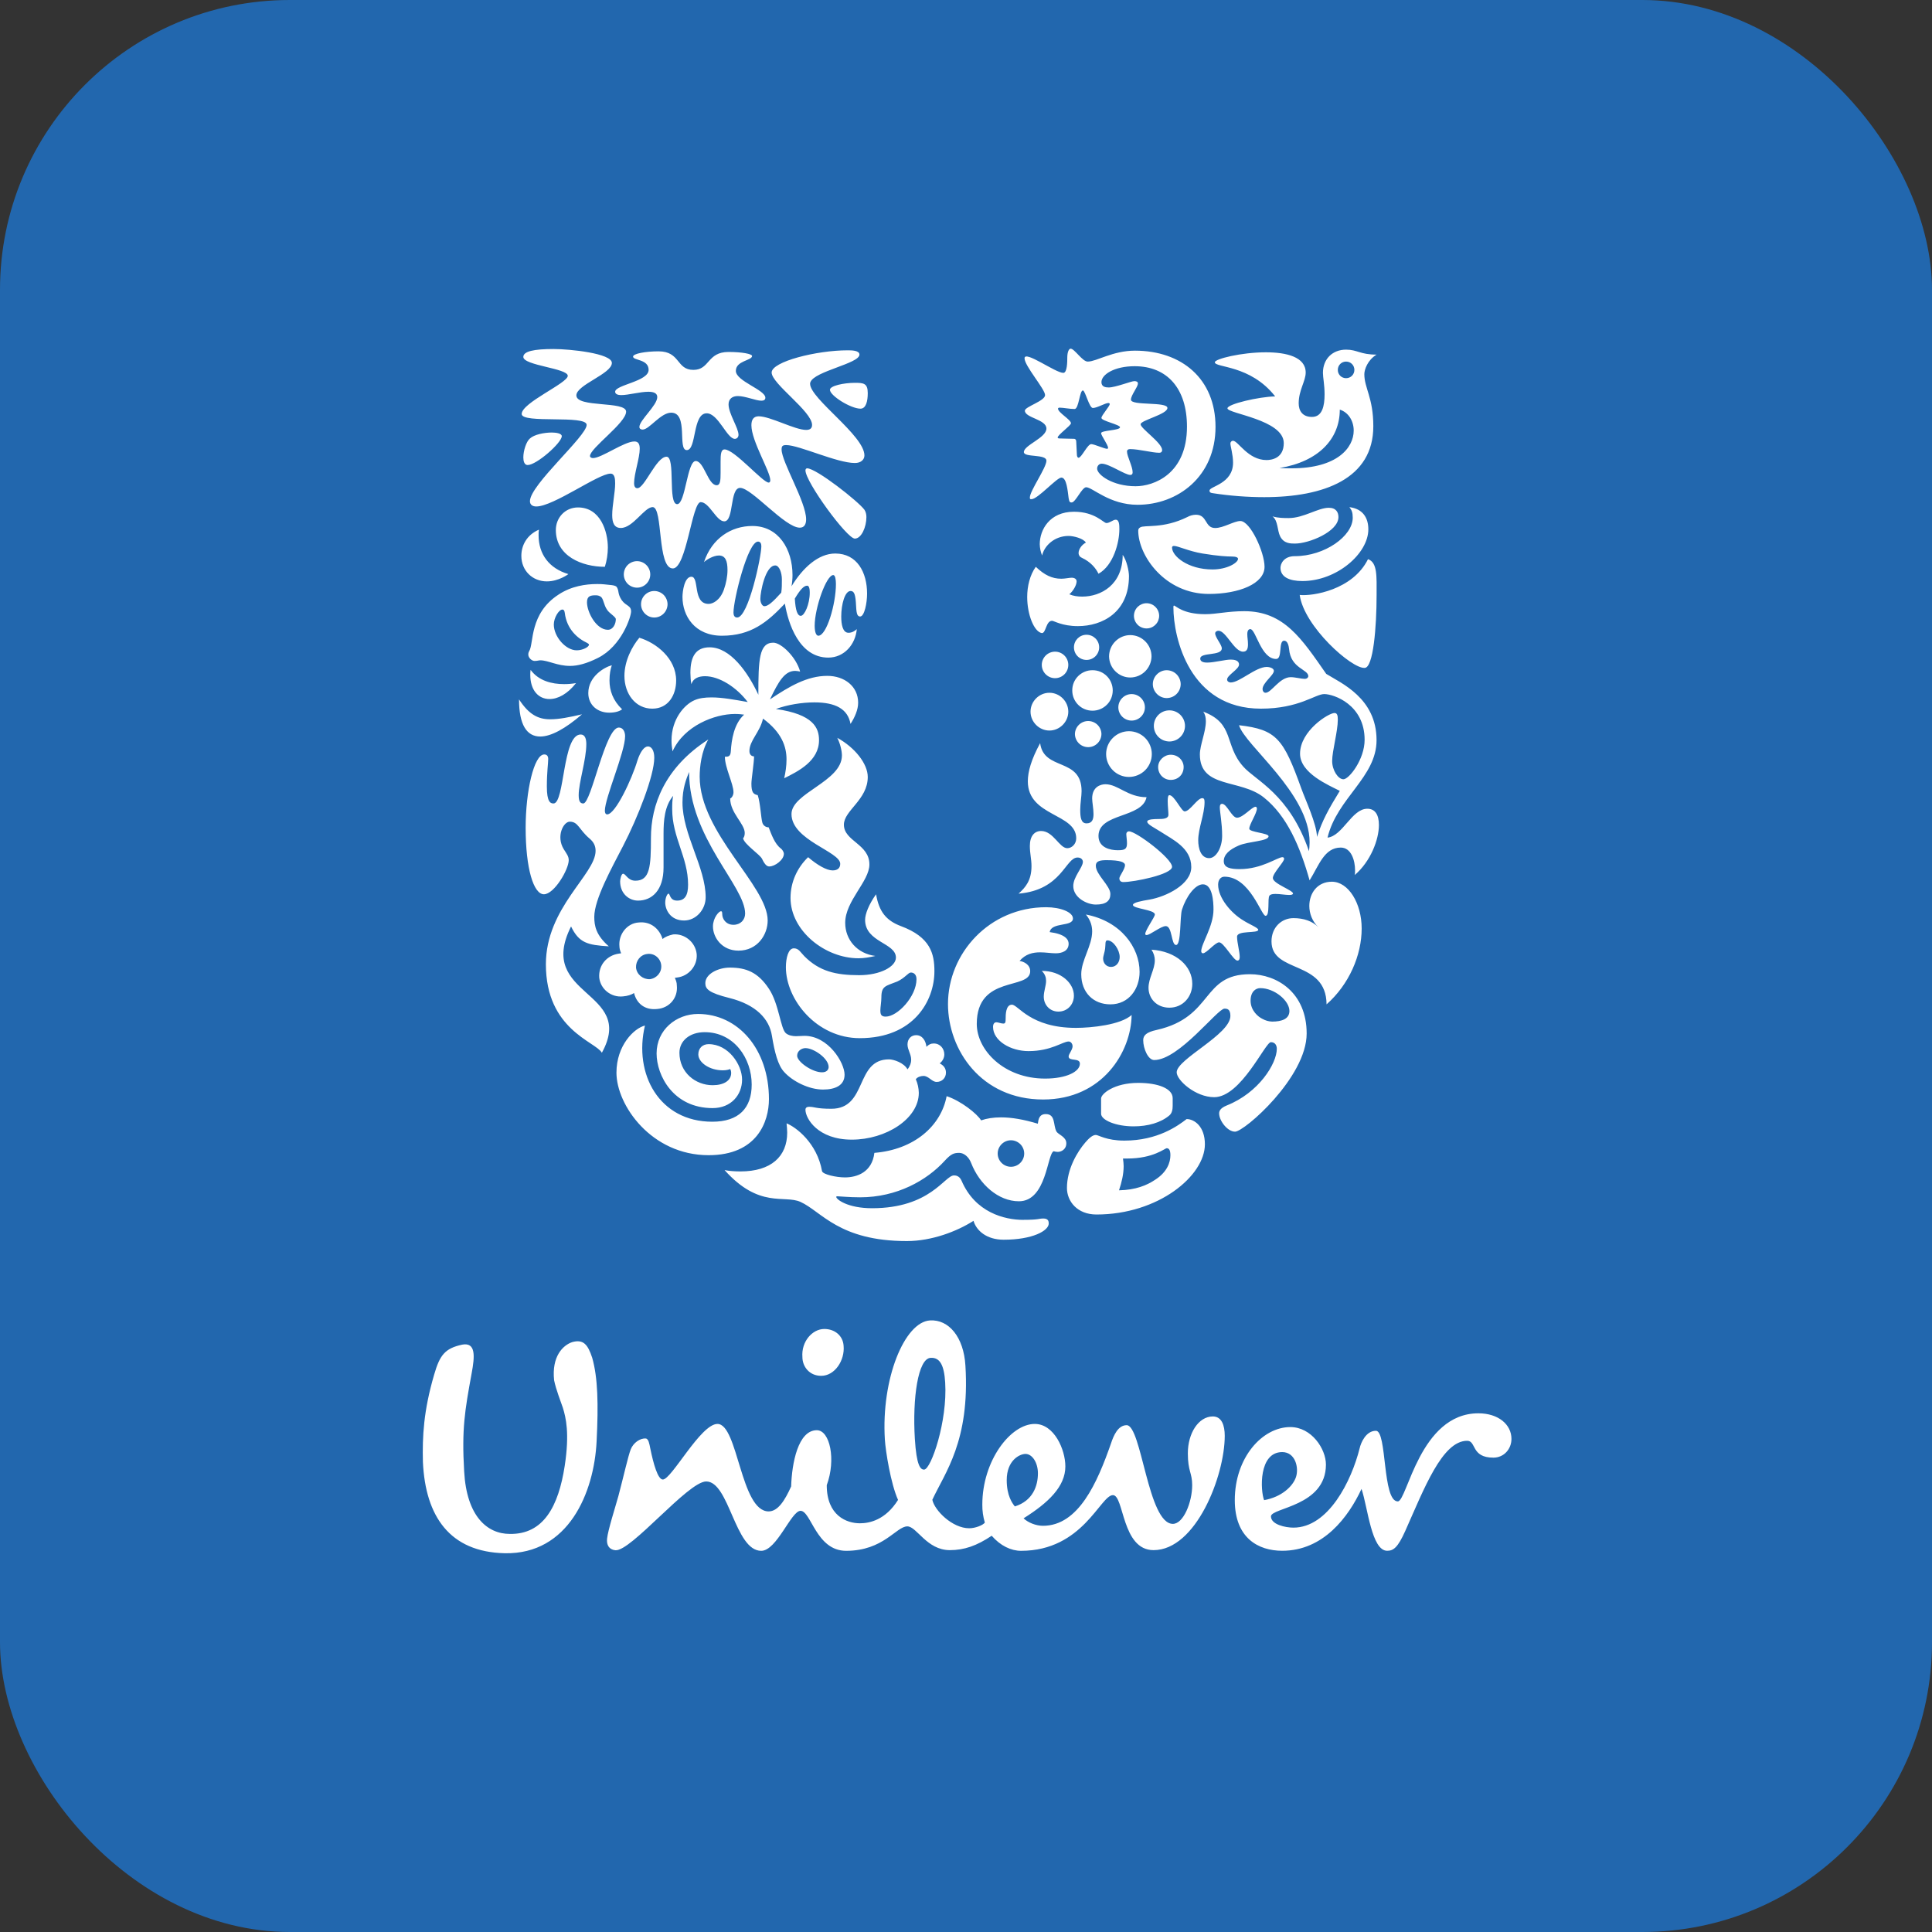 <svg width="40" height="40" viewBox="0 0 40 40" fill="none" xmlns="http://www.w3.org/2000/svg">
<rect x="0" y="0" width="40" height="40" fill="#333333" stroke="none"/>
<rect width="40" height="40" rx="6" fill="#2267AE"/>
<path d="M26.909 12.318C26.998 12.97 27.986 13.849 28.254 13.828C28.433 13.828 28.501 12.977 28.501 12.318C28.501 11.941 28.522 11.645 28.323 11.577C28.007 12.215 27.176 12.346 26.909 12.318ZM26.964 12.03C27.677 12.03 28.33 11.46 28.33 10.959C28.33 10.726 28.22 10.534 27.938 10.5C27.986 10.561 28.007 10.61 28.007 10.719C28.007 11.097 27.431 11.515 26.806 11.515C26.579 11.515 26.511 11.673 26.511 11.755C26.511 11.947 26.696 12.03 26.964 12.03ZM26.812 11.254C26.717 11.254 26.579 11.254 26.504 11.104C26.442 10.98 26.463 10.781 26.346 10.691C26.463 10.726 26.586 10.726 26.682 10.726C26.991 10.726 27.286 10.513 27.512 10.513C27.664 10.513 27.711 10.61 27.711 10.705C27.711 11.007 27.101 11.254 26.812 11.254ZM11.46 16.635C11.693 16.635 11.644 15.207 12.022 15.207C12.112 15.207 12.139 15.297 12.139 15.406C12.139 15.729 11.981 16.203 11.981 16.463C11.981 16.594 12.015 16.635 12.077 16.635C12.242 16.635 12.53 15.063 12.812 15.063C12.901 15.063 12.942 15.152 12.942 15.242C12.942 15.571 12.523 16.518 12.523 16.786C12.523 16.827 12.537 16.861 12.571 16.861C12.743 16.861 13.086 16.12 13.196 15.749C13.258 15.557 13.34 15.454 13.415 15.454C13.484 15.454 13.546 15.53 13.546 15.688C13.546 16.058 13.203 16.93 12.901 17.513C12.667 17.966 12.304 18.618 12.304 18.982C12.304 19.168 12.338 19.36 12.605 19.593C12.166 19.566 11.988 19.524 11.823 19.181C11.089 20.643 13.175 20.499 12.461 21.796C12.331 21.563 11.302 21.323 11.302 19.964C11.302 18.79 12.331 18.104 12.331 17.616C12.331 17.52 12.297 17.438 12.208 17.363C11.981 17.171 11.974 17.012 11.796 17.012C11.665 17.012 11.508 17.315 11.672 17.582C11.727 17.671 11.775 17.726 11.775 17.809C11.775 18.001 11.474 18.515 11.261 18.515C11.048 18.515 10.883 17.987 10.883 17.136C10.883 16.381 11.055 15.62 11.268 15.62C11.329 15.62 11.35 15.661 11.35 15.716C11.35 15.805 11.322 15.983 11.322 16.285C11.322 16.607 11.398 16.635 11.46 16.635ZM21.974 9.888C22.084 9.888 22.104 10.156 22.125 10.314C22.139 10.396 22.152 10.403 22.187 10.403C22.269 10.403 22.399 10.088 22.488 10.088C22.619 10.088 22.969 10.451 23.552 10.451C24.383 10.451 25.166 9.868 25.166 8.838C25.166 7.843 24.465 7.26 23.497 7.26C23.038 7.26 22.701 7.486 22.523 7.486C22.413 7.493 22.248 7.219 22.166 7.219C22.131 7.219 22.097 7.287 22.097 7.404C22.097 7.479 22.097 7.72 22.015 7.72C21.85 7.72 21.212 7.246 21.212 7.418C21.212 7.576 21.637 8.056 21.637 8.18C21.637 8.303 21.219 8.42 21.219 8.502C21.219 8.653 21.665 8.681 21.665 8.873C21.665 9.065 21.198 9.216 21.198 9.36C21.198 9.477 21.665 9.394 21.665 9.539C21.665 9.683 21.322 10.163 21.322 10.3C21.322 10.335 21.329 10.335 21.356 10.335C21.486 10.335 21.878 9.888 21.974 9.888ZM13.168 20.032C13.162 19.895 13.258 19.765 13.402 19.751C13.546 19.73 13.676 19.84 13.69 19.984C13.704 20.128 13.601 20.252 13.457 20.273C13.313 20.28 13.182 20.177 13.168 20.032ZM12.407 20.245C12.434 20.479 12.654 20.657 12.901 20.629C12.99 20.622 13.073 20.595 13.127 20.56C13.182 20.78 13.354 20.918 13.608 20.89C13.862 20.869 14.04 20.657 14.013 20.403C14.013 20.335 13.992 20.293 13.972 20.245L14.02 20.238C14.26 20.211 14.445 19.991 14.424 19.751C14.397 19.503 14.171 19.325 13.937 19.346C13.848 19.366 13.772 19.394 13.718 19.442C13.656 19.236 13.477 19.071 13.223 19.099C12.983 19.113 12.798 19.346 12.825 19.599C12.825 19.634 12.839 19.689 12.86 19.737L12.812 19.744C12.571 19.778 12.386 19.977 12.407 20.245ZM27.698 7.658C27.698 7.681 27.702 7.703 27.71 7.724C27.719 7.745 27.732 7.764 27.747 7.78C27.764 7.796 27.782 7.809 27.803 7.817C27.824 7.826 27.847 7.83 27.869 7.83C27.965 7.83 28.041 7.754 28.041 7.658C28.041 7.562 27.966 7.486 27.869 7.486C27.773 7.486 27.698 7.562 27.698 7.658ZM23.868 14.164C23.868 14.322 23.999 14.453 24.156 14.453C24.233 14.452 24.306 14.422 24.36 14.368C24.414 14.314 24.444 14.241 24.445 14.164C24.444 14.088 24.413 14.015 24.36 13.961C24.306 13.907 24.233 13.877 24.156 13.876C23.999 13.876 23.868 14.007 23.868 14.164ZM23.889 15.029C23.889 15.071 23.897 15.113 23.913 15.152C23.929 15.191 23.953 15.227 23.983 15.257C24.013 15.287 24.049 15.311 24.088 15.327C24.127 15.343 24.169 15.351 24.211 15.352C24.253 15.352 24.295 15.343 24.334 15.327C24.374 15.311 24.409 15.287 24.439 15.257C24.469 15.227 24.493 15.192 24.509 15.153C24.525 15.114 24.534 15.072 24.534 15.029C24.534 14.944 24.5 14.862 24.439 14.801C24.379 14.741 24.297 14.707 24.212 14.707C24.126 14.707 24.044 14.74 23.983 14.801C23.923 14.861 23.889 14.943 23.889 15.029ZM22.901 15.612C22.901 15.738 22.951 15.858 23.04 15.947C23.128 16.036 23.249 16.086 23.374 16.086C23.5 16.085 23.62 16.035 23.709 15.947C23.797 15.858 23.847 15.738 23.847 15.612C23.847 15.487 23.797 15.367 23.709 15.278C23.62 15.189 23.5 15.139 23.374 15.139C23.249 15.139 23.128 15.189 23.04 15.278C22.951 15.366 22.901 15.487 22.901 15.612ZM23.154 14.645C23.154 14.796 23.278 14.919 23.429 14.919C23.58 14.919 23.704 14.796 23.704 14.645C23.704 14.494 23.58 14.37 23.429 14.37C23.278 14.37 23.154 14.494 23.154 14.645ZM22.255 15.194C22.255 15.267 22.284 15.336 22.335 15.388C22.387 15.44 22.457 15.469 22.53 15.469C22.602 15.469 22.672 15.44 22.724 15.388C22.775 15.336 22.804 15.267 22.804 15.194C22.802 15.123 22.772 15.055 22.721 15.005C22.669 14.956 22.601 14.928 22.53 14.928C22.458 14.928 22.39 14.956 22.339 15.005C22.287 15.055 22.257 15.123 22.255 15.194ZM22.962 13.588C22.963 13.704 23.009 13.816 23.092 13.898C23.174 13.98 23.285 14.027 23.401 14.027C23.518 14.026 23.629 13.98 23.711 13.898C23.793 13.815 23.84 13.704 23.841 13.588C23.84 13.472 23.794 13.36 23.711 13.278C23.629 13.196 23.518 13.149 23.401 13.149C23.285 13.149 23.174 13.196 23.092 13.278C23.009 13.36 22.963 13.472 22.962 13.588ZM23.477 12.744C23.476 12.778 23.482 12.813 23.495 12.845C23.508 12.878 23.527 12.907 23.551 12.932C23.575 12.957 23.604 12.977 23.636 12.99C23.669 13.004 23.703 13.011 23.738 13.011C23.773 13.011 23.807 13.004 23.839 12.991C23.871 12.977 23.9 12.957 23.924 12.932C23.949 12.908 23.968 12.878 23.981 12.846C23.993 12.813 24 12.779 23.999 12.744C23.997 12.676 23.969 12.611 23.92 12.564C23.872 12.516 23.806 12.489 23.738 12.489C23.67 12.489 23.605 12.516 23.556 12.563C23.507 12.611 23.479 12.675 23.477 12.744ZM22.235 13.402C22.235 13.472 22.262 13.538 22.311 13.587C22.36 13.636 22.426 13.663 22.495 13.663C22.565 13.663 22.631 13.636 22.68 13.587C22.729 13.538 22.757 13.472 22.757 13.402C22.757 13.258 22.64 13.142 22.495 13.142C22.351 13.142 22.235 13.258 22.235 13.402ZM22.2 14.295C22.2 14.528 22.386 14.714 22.619 14.714C22.674 14.714 22.729 14.703 22.78 14.682C22.831 14.661 22.877 14.63 22.916 14.591C22.955 14.553 22.986 14.506 23.007 14.455C23.027 14.404 23.038 14.35 23.038 14.295C23.038 14.24 23.027 14.185 23.006 14.134C22.986 14.083 22.955 14.037 22.916 13.998C22.877 13.959 22.831 13.928 22.78 13.907C22.729 13.886 22.674 13.876 22.619 13.876C22.564 13.876 22.509 13.886 22.459 13.907C22.408 13.928 22.361 13.959 22.322 13.998C22.283 14.037 22.252 14.083 22.231 14.134C22.21 14.185 22.2 14.239 22.2 14.295ZM21.336 14.734C21.336 14.947 21.514 15.125 21.727 15.125C21.939 15.125 22.118 14.947 22.118 14.734C22.118 14.521 21.94 14.343 21.727 14.343C21.514 14.343 21.336 14.521 21.336 14.734ZM21.569 13.766C21.569 13.917 21.693 14.041 21.844 14.041C21.916 14.041 21.986 14.012 22.038 13.96C22.089 13.909 22.118 13.839 22.118 13.766C22.118 13.615 21.995 13.492 21.844 13.492C21.771 13.492 21.701 13.521 21.65 13.572C21.598 13.624 21.569 13.694 21.569 13.766ZM20.656 23.883C20.656 24.034 20.78 24.157 20.931 24.157C21.081 24.157 21.205 24.034 21.205 23.883C21.205 23.81 21.176 23.741 21.125 23.689C21.073 23.638 21.003 23.608 20.931 23.608C20.78 23.608 20.656 23.732 20.656 23.883ZM13.272 12.51C13.272 12.661 13.395 12.785 13.546 12.785C13.619 12.785 13.688 12.756 13.74 12.704C13.791 12.653 13.82 12.583 13.821 12.51C13.82 12.437 13.791 12.368 13.74 12.316C13.688 12.265 13.618 12.236 13.546 12.236C13.395 12.236 13.272 12.359 13.272 12.51ZM12.915 11.893C12.915 11.965 12.944 12.035 12.995 12.087C13.047 12.138 13.117 12.167 13.189 12.167C13.34 12.167 13.463 12.044 13.463 11.893C13.463 11.742 13.34 11.618 13.189 11.618C13.117 11.618 13.047 11.647 12.995 11.698C12.944 11.75 12.915 11.82 12.915 11.893ZM13.21 18.646C13.498 18.646 13.738 18.433 13.738 17.96V17.26C13.738 16.992 13.758 16.69 13.937 16.477C13.917 16.567 13.917 16.663 13.917 16.751C13.917 17.342 14.246 17.747 14.246 18.317C14.246 18.529 14.184 18.646 14.02 18.646C13.862 18.646 13.875 18.502 13.841 18.502C13.814 18.502 13.773 18.591 13.773 18.687C13.773 18.831 13.876 19.058 14.164 19.058C14.411 19.058 14.61 18.831 14.61 18.577C14.61 17.96 14.13 17.273 14.13 16.615C14.13 16.326 14.205 16.134 14.267 15.983C14.267 17.349 15.427 18.344 15.427 18.914C15.427 19.044 15.331 19.147 15.186 19.147C15.029 19.147 14.953 19.024 14.953 18.927C14.953 18.879 14.946 18.866 14.926 18.866C14.885 18.866 14.761 19.003 14.761 19.181C14.761 19.408 14.946 19.682 15.289 19.682C15.681 19.682 15.894 19.353 15.894 19.058C15.894 18.337 14.486 17.246 14.486 16.079C14.486 15.88 14.521 15.557 14.665 15.31C13.759 15.893 13.477 16.669 13.477 17.349C13.477 17.939 13.457 18.234 13.155 18.234C12.997 18.234 12.956 18.09 12.901 18.09C12.86 18.09 12.839 18.214 12.839 18.248C12.839 18.502 13.024 18.646 13.21 18.646ZM25.104 11.79C25.405 11.79 25.632 11.652 25.632 11.57C25.632 11.542 25.591 11.522 25.502 11.522C25.413 11.522 25.234 11.515 24.898 11.46C24.609 11.412 24.389 11.303 24.307 11.303C24.279 11.303 24.266 11.316 24.266 11.337C24.266 11.515 24.596 11.79 25.104 11.79ZM23.608 10.918C23.697 10.863 24.081 10.952 24.582 10.705C24.637 10.674 24.698 10.658 24.76 10.657C25.001 10.657 24.939 10.932 25.159 10.932C25.33 10.932 25.55 10.787 25.68 10.787C25.886 10.787 26.181 11.433 26.181 11.735C26.181 12.085 25.653 12.297 25.028 12.297C24.115 12.297 23.566 11.501 23.566 10.986C23.566 10.945 23.587 10.932 23.608 10.918ZM13.353 21.233C13.127 21.288 12.763 21.645 12.763 22.209C12.763 22.88 13.484 23.917 14.671 23.917C15.674 23.917 15.92 23.224 15.92 22.757C15.92 21.721 15.282 20.993 14.452 20.993C13.999 20.993 13.594 21.323 13.594 21.81C13.594 22.263 13.937 22.942 14.754 22.942C15.138 22.942 15.364 22.667 15.364 22.352C15.364 22.044 15.083 21.618 14.671 21.618C14.547 21.618 14.458 21.7 14.458 21.831C14.458 21.995 14.685 22.16 14.966 22.16C15.035 22.16 15.09 22.146 15.117 22.133C15.131 22.153 15.138 22.188 15.138 22.215C15.138 22.372 14.987 22.468 14.754 22.468C14.403 22.468 14.067 22.208 14.067 21.796C14.067 21.549 14.28 21.37 14.589 21.37C15.199 21.37 15.563 21.913 15.563 22.454C15.563 22.942 15.296 23.224 14.747 23.224C13.649 23.224 13.114 22.236 13.353 21.233ZM12.667 13.773C12.509 13.815 12.18 14.007 12.18 14.35C12.18 14.597 12.372 14.755 12.612 14.755C12.736 14.755 12.825 14.727 12.88 14.686C12.688 14.501 12.619 14.295 12.619 14.089C12.619 13.945 12.64 13.856 12.667 13.773ZM10.986 13.869C10.979 13.903 10.979 13.938 10.979 13.972C10.979 14.295 11.151 14.473 11.377 14.473C11.549 14.473 11.748 14.37 11.926 14.143C11.845 14.157 11.762 14.164 11.679 14.164C11.425 14.164 11.151 14.096 10.986 13.869ZM10.746 14.48C10.746 15.002 10.903 15.249 11.185 15.249C11.405 15.249 11.7 15.091 12.05 14.789C11.782 14.851 11.576 14.892 11.391 14.892C11.144 14.892 10.951 14.796 10.746 14.48ZM21.191 25.255C21.521 25.255 21.5 25.228 21.603 25.228C21.706 25.228 21.713 25.29 21.713 25.331C21.713 25.482 21.376 25.667 20.78 25.667C20.429 25.667 20.217 25.482 20.155 25.276C19.812 25.495 19.29 25.695 18.776 25.695C17.369 25.695 17.012 25.084 16.573 24.884C16.236 24.733 15.722 25.029 15.001 24.225C15.097 24.246 15.227 24.253 15.331 24.253C15.962 24.253 16.298 23.945 16.298 23.45C16.298 23.389 16.291 23.32 16.285 23.258C16.477 23.333 16.916 23.663 17.019 24.246C17.032 24.315 17.314 24.377 17.493 24.377C17.739 24.377 18.055 24.273 18.103 23.869C18.927 23.801 19.482 23.313 19.599 22.695C19.894 22.791 20.23 23.059 20.313 23.196C20.429 23.155 20.567 23.134 20.725 23.134C20.945 23.134 21.191 23.176 21.487 23.265C21.5 23.176 21.514 23.066 21.652 23.066C21.857 23.066 21.802 23.293 21.871 23.423C21.905 23.491 22.077 23.533 22.077 23.67C22.077 23.801 21.967 23.849 21.899 23.849C21.871 23.849 21.837 23.842 21.816 23.835C21.679 23.883 21.672 24.871 21.095 24.871C20.67 24.871 20.279 24.521 20.108 24.082C20.059 23.951 19.956 23.869 19.86 23.869C19.75 23.869 19.689 23.89 19.558 24.034C19.188 24.439 18.57 24.789 17.808 24.789C17.575 24.789 17.39 24.768 17.341 24.768C17.314 24.768 17.314 24.775 17.314 24.782C17.314 24.83 17.547 25.015 18.055 25.015C19.263 25.015 19.558 24.336 19.75 24.336C19.778 24.336 19.86 24.336 19.908 24.445C20.19 25.105 20.8 25.256 21.185 25.256H21.191V25.255ZM17.293 11.46C17.746 11.46 17.952 11.851 17.952 12.291C17.952 12.483 17.897 12.764 17.808 12.764C17.719 12.764 17.732 12.606 17.719 12.462C17.705 12.277 17.671 12.236 17.609 12.236C17.493 12.236 17.417 12.51 17.417 12.764C17.417 12.922 17.444 13.101 17.568 13.101C17.636 13.101 17.698 13.066 17.739 13.025C17.712 13.341 17.479 13.615 17.149 13.615C16.545 13.615 16.319 12.908 16.25 12.497C15.887 12.881 15.55 13.162 14.946 13.162C14.383 13.162 14.13 12.751 14.13 12.359C14.13 12.243 14.171 11.941 14.314 11.941C14.486 11.941 14.335 12.503 14.671 12.503C14.754 12.503 14.905 12.435 14.987 12.209C15.035 12.071 15.062 11.927 15.062 11.803C15.062 11.618 15.021 11.501 14.884 11.501C14.767 11.501 14.623 11.591 14.575 11.638C14.74 11.144 15.138 10.89 15.577 10.89C16.119 10.89 16.408 11.371 16.408 11.906C16.408 11.985 16.401 12.062 16.387 12.139C16.621 11.755 16.943 11.46 17.293 11.46ZM15.571 7.37C15.571 7.328 15.365 7.287 15.083 7.287C14.637 7.287 14.699 7.658 14.356 7.658C13.999 7.658 14.088 7.274 13.635 7.274C13.361 7.274 13.107 7.322 13.107 7.383C13.107 7.466 13.429 7.432 13.429 7.658C13.429 7.898 12.736 7.967 12.736 8.111C12.736 8.159 12.791 8.18 12.86 8.18C13.011 8.18 13.251 8.111 13.422 8.111C13.519 8.111 13.608 8.132 13.608 8.221C13.608 8.393 13.238 8.701 13.238 8.839C13.238 8.88 13.272 8.894 13.306 8.894C13.443 8.894 13.677 8.544 13.896 8.544C14.26 8.544 14.02 9.319 14.219 9.319C14.425 9.319 14.335 8.557 14.631 8.557C14.871 8.557 15.05 9.086 15.214 9.086C15.255 9.086 15.29 9.052 15.29 9.003C15.29 8.859 15.084 8.564 15.084 8.372C15.084 8.255 15.166 8.2 15.276 8.2C15.434 8.2 15.647 8.296 15.763 8.296C15.805 8.296 15.846 8.283 15.846 8.235C15.846 8.07 15.235 7.892 15.235 7.679C15.234 7.466 15.571 7.466 15.571 7.37ZM25.351 20.883C25.206 20.883 24.41 21.947 23.896 21.947C23.772 21.947 23.669 21.714 23.669 21.535C23.669 21.439 23.731 21.37 23.951 21.323C25.131 21.055 24.87 20.17 25.879 20.17C26.435 20.17 27.053 20.548 27.053 21.398C27.053 22.304 25.763 23.43 25.57 23.43C25.413 23.43 25.241 23.203 25.241 23.052C25.241 23.004 25.262 22.943 25.399 22.887C26.058 22.626 26.435 22.023 26.435 21.714C26.435 21.645 26.401 21.577 26.312 21.577C26.195 21.577 25.694 22.716 25.138 22.716C24.753 22.716 24.362 22.366 24.362 22.201C24.362 21.927 25.474 21.419 25.474 21.034C25.474 20.89 25.406 20.883 25.351 20.883ZM26.092 20.458C25.995 20.458 25.892 20.534 25.892 20.718C25.892 20.924 26.051 21.055 26.14 21.096C26.201 21.13 26.269 21.149 26.339 21.151C26.538 21.151 26.696 21.096 26.696 20.931C26.696 20.718 26.387 20.458 26.092 20.458ZM17.183 8.07C17.183 8.193 17.616 8.461 17.815 8.461C17.931 8.461 17.966 8.303 17.966 8.138C17.966 7.933 17.876 7.926 17.698 7.926C17.472 7.926 17.183 7.987 17.183 8.07ZM17.897 9.429C17.897 9.017 16.772 8.255 16.772 7.946C16.772 7.933 16.772 7.926 16.779 7.912C16.861 7.685 17.794 7.527 17.794 7.342C17.794 7.253 17.63 7.253 17.547 7.253C16.909 7.253 15.976 7.486 15.976 7.713C15.976 7.946 16.813 8.516 16.813 8.798C16.813 8.873 16.765 8.901 16.69 8.901C16.456 8.901 15.948 8.619 15.708 8.619C15.598 8.619 15.557 8.694 15.557 8.804C15.557 9.133 15.948 9.758 15.948 9.943C15.948 9.964 15.941 9.991 15.914 9.991C15.791 9.991 15.207 9.305 15.002 9.305C14.926 9.305 14.919 9.408 14.919 9.559V9.793C14.919 9.95 14.912 10.046 14.837 10.046C14.658 10.046 14.576 9.545 14.404 9.545C14.226 9.545 14.192 10.438 14.02 10.438C13.821 10.438 13.992 9.456 13.8 9.456C13.587 9.456 13.347 10.108 13.196 10.108C13.141 10.108 13.128 10.053 13.128 10.005C13.128 9.806 13.245 9.484 13.245 9.291C13.245 9.195 13.217 9.14 13.134 9.14C12.922 9.14 12.455 9.484 12.277 9.484C12.249 9.484 12.215 9.47 12.215 9.442C12.215 9.278 12.963 8.756 12.963 8.523C12.963 8.296 11.933 8.447 11.933 8.186C11.933 7.967 12.668 7.74 12.668 7.514C12.668 7.315 11.796 7.226 11.46 7.226C11.055 7.226 10.835 7.273 10.835 7.39C10.835 7.568 11.755 7.624 11.755 7.781C11.755 7.933 10.801 8.337 10.801 8.571C10.801 8.777 12.146 8.584 12.146 8.797C12.146 9.03 10.972 10.039 10.972 10.376C10.972 10.451 11.027 10.486 11.103 10.486C11.46 10.486 12.386 9.806 12.64 9.806C12.729 9.806 12.736 9.916 12.736 10.012C12.736 10.191 12.675 10.465 12.675 10.664C12.675 10.822 12.716 10.931 12.853 10.931C13.107 10.931 13.34 10.499 13.512 10.499C13.732 10.499 13.601 11.769 13.931 11.769C14.212 11.769 14.328 10.396 14.507 10.396C14.686 10.396 14.83 10.794 14.995 10.794C15.2 10.794 15.104 10.101 15.324 10.101C15.564 10.101 16.25 10.925 16.559 10.925C16.655 10.925 16.69 10.849 16.69 10.753C16.69 10.389 16.182 9.566 16.182 9.305C16.182 9.236 16.202 9.215 16.278 9.215C16.545 9.215 17.328 9.586 17.698 9.586C17.822 9.587 17.897 9.518 17.897 9.429ZM27.266 17.328C27.376 16.985 27.512 16.744 27.739 16.374C27.512 16.257 26.916 16.01 26.916 15.605C26.916 15.132 27.506 14.762 27.629 14.762C27.684 14.762 27.698 14.81 27.698 14.899C27.698 15.146 27.581 15.544 27.581 15.756C27.581 15.948 27.705 16.134 27.814 16.134C27.931 16.134 28.253 15.722 28.253 15.317C28.253 14.59 27.615 14.37 27.417 14.37C27.231 14.37 26.895 14.672 26.105 14.672C24.63 14.672 24.294 13.21 24.294 12.572C24.294 12.544 24.3 12.538 24.307 12.538C24.342 12.538 24.485 12.716 24.952 12.716C25.193 12.716 25.412 12.654 25.762 12.654C26.586 12.654 26.95 13.224 27.458 13.952C27.766 14.144 28.5 14.453 28.5 15.324C28.5 16.093 27.684 16.518 27.485 17.342C27.8 17.308 27.986 16.744 28.309 16.744C28.474 16.744 28.549 16.875 28.549 17.081C28.549 17.383 28.377 17.836 28.048 18.117C28.055 18.09 28.055 18.055 28.055 18.015C28.055 17.822 27.979 17.548 27.759 17.548C27.417 17.548 27.307 17.918 27.114 18.227C26.916 17.527 26.648 16.895 26.167 16.511C25.68 16.12 24.842 16.333 24.842 15.619C24.842 15.427 24.966 15.152 24.966 14.933C24.966 14.858 24.952 14.789 24.911 14.734C25.57 14.981 25.337 15.42 25.742 15.873C25.995 16.161 26.695 16.436 27.101 17.623C27.107 17.589 27.114 17.5 27.114 17.438C27.114 16.422 25.769 15.427 25.653 15.015C26.434 15.105 26.572 15.297 26.943 16.326C27.018 16.539 27.266 17.067 27.266 17.328ZM12.523 11.735C12.564 11.606 12.584 11.472 12.585 11.337C12.585 11.007 12.434 10.506 11.967 10.506C11.7 10.506 11.508 10.719 11.508 10.973C11.508 11.515 12.05 11.735 12.523 11.735ZM11.94 13.464C11.713 13.464 11.466 13.183 11.466 12.929C11.466 12.792 11.57 12.62 11.644 12.62C11.672 12.62 11.686 12.64 11.693 12.689C11.734 13.025 11.954 13.217 12.16 13.313C12.18 13.327 12.194 13.334 12.194 13.347C12.194 13.396 12.063 13.464 11.94 13.464ZM12.75 12.819C12.75 12.915 12.695 13.039 12.585 13.039C12.345 13.039 12.153 12.675 12.153 12.469C12.153 12.339 12.228 12.325 12.331 12.325C12.379 12.325 12.399 12.332 12.434 12.352C12.496 12.387 12.496 12.524 12.571 12.627C12.612 12.695 12.75 12.771 12.75 12.819ZM12.509 12.098C12.469 12.092 12.414 12.092 12.359 12.092C12.132 12.092 11.83 12.133 11.563 12.311C10.958 12.703 11.054 13.32 10.958 13.478C10.944 13.501 10.937 13.527 10.938 13.554C10.938 13.615 11.006 13.684 11.068 13.684C11.123 13.684 11.158 13.671 11.185 13.671C11.35 13.671 11.535 13.787 11.803 13.787C11.96 13.787 12.146 13.739 12.379 13.622C12.873 13.375 13.066 12.764 13.066 12.661C13.066 12.531 12.963 12.552 12.874 12.428C12.777 12.284 12.825 12.229 12.764 12.147C12.722 12.112 12.633 12.112 12.509 12.098ZM13.237 13.204C13.086 13.382 12.928 13.684 12.928 13.993C12.928 14.363 13.155 14.672 13.505 14.672C13.841 14.672 13.999 14.384 13.999 14.089C13.999 13.629 13.58 13.306 13.237 13.204ZM11.768 11.886C11.768 11.886 11.57 12.037 11.322 12.037C11.027 12.037 10.794 11.817 10.794 11.508C10.794 11.296 10.903 11.076 11.158 10.966C11.151 11.007 11.151 11.041 11.151 11.083C11.151 11.474 11.37 11.769 11.768 11.886ZM23.978 15.88C23.978 15.743 24.101 15.626 24.239 15.626C24.39 15.626 24.506 15.743 24.506 15.88C24.506 16.038 24.39 16.147 24.239 16.147C24.101 16.147 23.978 16.038 23.978 15.88ZM24.156 23.773C24.191 23.773 24.232 23.794 24.232 23.917C24.232 24.068 24.163 24.267 23.917 24.425C23.745 24.541 23.512 24.637 23.168 24.644C23.223 24.48 23.264 24.308 23.264 24.143C23.264 24.088 23.257 24.047 23.25 23.986H23.339C23.882 23.986 24.115 23.773 24.156 23.773ZM24.211 23.093C24.266 23.045 24.279 22.97 24.279 22.894V22.736C24.279 22.537 23.978 22.42 23.566 22.42C23.065 22.42 22.797 22.647 22.797 22.743V23.059C22.797 23.189 23.099 23.32 23.47 23.32C23.765 23.32 24.033 23.244 24.211 23.093ZM24.568 23.169C24.39 23.306 23.971 23.615 23.278 23.615C22.907 23.615 22.743 23.498 22.688 23.498C22.619 23.498 22.544 23.567 22.468 23.656C22.303 23.848 22.09 24.205 22.09 24.596C22.09 24.871 22.303 25.145 22.701 25.145C23.985 25.145 24.946 24.342 24.946 23.691C24.946 23.32 24.726 23.169 24.568 23.169ZM24.808 17.397C24.808 17.568 24.863 17.767 25.035 17.767C25.179 17.767 25.303 17.547 25.303 17.308C25.303 17.033 25.255 16.82 25.255 16.71C25.255 16.662 25.275 16.642 25.303 16.642C25.406 16.648 25.502 16.93 25.612 16.93C25.735 16.93 25.92 16.703 25.995 16.703C26.016 16.703 26.023 16.731 26.023 16.738C26.023 16.841 25.865 17.067 25.865 17.157C25.865 17.232 26.264 17.246 26.264 17.314C26.264 17.418 25.845 17.418 25.646 17.506C25.454 17.589 25.337 17.692 25.337 17.829C25.337 17.966 25.474 17.994 25.666 17.994C26.126 17.994 26.449 17.747 26.552 17.747C26.573 17.747 26.586 17.76 26.586 17.781C26.586 17.849 26.353 18.076 26.353 18.179C26.353 18.296 26.779 18.433 26.771 18.502C26.765 18.522 26.737 18.529 26.689 18.529C26.614 18.529 26.497 18.508 26.408 18.508C26.352 18.508 26.305 18.515 26.284 18.542C26.236 18.598 26.298 18.961 26.202 18.961C26.113 18.961 25.879 18.151 25.351 18.151C25.275 18.151 25.22 18.213 25.22 18.316C25.22 18.59 25.488 18.906 25.742 19.057C25.858 19.133 26.051 19.208 26.051 19.25C26.051 19.331 25.612 19.256 25.612 19.393C25.612 19.517 25.667 19.702 25.667 19.812C25.667 19.846 25.66 19.888 25.619 19.888C25.537 19.888 25.337 19.51 25.241 19.51C25.159 19.51 24.98 19.737 24.905 19.737C24.884 19.737 24.87 19.716 24.87 19.695C24.87 19.537 25.124 19.181 25.124 18.831C25.124 18.666 25.104 18.309 24.905 18.309C24.74 18.309 24.555 18.57 24.472 18.831C24.424 18.982 24.459 19.565 24.349 19.565C24.246 19.565 24.273 19.174 24.136 19.174C24.033 19.174 23.814 19.359 23.738 19.359C23.724 19.359 23.711 19.352 23.711 19.338C23.711 19.256 23.91 18.988 23.91 18.934C23.91 18.831 23.456 18.817 23.456 18.735C23.456 18.686 23.635 18.652 23.8 18.625C24.15 18.563 24.664 18.309 24.664 17.952C24.664 17.554 24.279 17.383 24.027 17.218C23.896 17.135 23.752 17.067 23.752 17.012C23.752 16.957 23.917 16.957 23.985 16.957C24.087 16.957 24.191 16.95 24.191 16.867C24.191 16.806 24.176 16.683 24.176 16.587C24.176 16.518 24.183 16.463 24.211 16.463C24.314 16.463 24.458 16.799 24.527 16.799C24.637 16.799 24.788 16.525 24.891 16.525C24.925 16.525 24.939 16.545 24.939 16.607C24.939 16.861 24.808 17.149 24.808 17.397ZM21.535 15.386C21.61 15.969 22.393 15.674 22.393 16.381C22.393 16.484 22.365 16.635 22.365 16.765C22.365 16.916 22.379 17.047 22.495 17.047C22.612 17.047 22.64 16.964 22.64 16.854C22.64 16.744 22.612 16.607 22.612 16.532C22.612 16.292 22.784 16.237 22.887 16.237C23.148 16.237 23.347 16.505 23.738 16.505C23.649 16.944 22.743 16.827 22.743 17.308C22.743 17.548 22.983 17.603 23.141 17.603C23.285 17.603 23.333 17.582 23.333 17.459C23.333 17.39 23.319 17.315 23.319 17.266C23.319 17.239 23.34 17.212 23.374 17.212C23.525 17.212 24.266 17.774 24.266 17.946C24.266 18.104 23.484 18.262 23.257 18.262C23.189 18.262 23.175 18.214 23.175 18.186C23.175 18.138 23.292 17.994 23.292 17.912C23.292 17.85 23.189 17.809 22.914 17.809C22.784 17.809 22.688 17.822 22.688 17.925C22.688 18.11 22.989 18.337 22.989 18.509C22.989 18.646 22.907 18.728 22.688 18.728C22.503 18.728 22.221 18.584 22.221 18.344C22.221 18.152 22.42 17.96 22.42 17.843C22.42 17.809 22.393 17.754 22.31 17.754C22.056 17.754 21.988 18.426 21.088 18.502C21.233 18.372 21.356 18.227 21.356 17.932C21.356 17.788 21.322 17.671 21.322 17.514C21.322 17.308 21.418 17.205 21.555 17.205C21.809 17.205 21.933 17.561 22.097 17.561C22.187 17.561 22.282 17.479 22.282 17.356C22.282 16.834 21.28 16.909 21.28 16.175C21.281 15.976 21.349 15.729 21.535 15.386ZM22.839 19.847C22.839 19.943 22.907 20.019 23.003 20.019C23.113 20.019 23.182 19.922 23.182 19.813C23.182 19.669 23.051 19.469 22.928 19.469C22.873 19.469 22.893 19.552 22.88 19.641C22.873 19.71 22.839 19.792 22.839 19.847ZM22.482 18.934C23.203 19.071 23.594 19.613 23.594 20.122C23.594 20.472 23.374 20.794 22.989 20.794C22.64 20.794 22.386 20.553 22.386 20.169C22.386 19.881 22.612 19.579 22.612 19.284C22.612 19.168 22.578 19.051 22.482 18.934ZM21.569 20.101C21.637 20.169 21.658 20.238 21.658 20.307C21.658 20.41 21.61 20.52 21.61 20.636C21.61 20.801 21.733 20.944 21.912 20.944C22.104 20.944 22.234 20.793 22.234 20.615C22.235 20.355 21.967 20.101 21.569 20.101ZM23.841 19.662C23.889 19.737 23.909 19.813 23.909 19.881C23.909 20.073 23.779 20.252 23.779 20.451C23.779 20.677 23.951 20.863 24.211 20.863C24.493 20.863 24.685 20.636 24.685 20.369C24.685 20.005 24.355 19.696 23.841 19.662ZM21.733 19.298C22.049 19.339 22.125 19.449 22.125 19.538C22.125 19.689 21.988 19.737 21.857 19.737C21.761 19.737 21.651 19.717 21.535 19.717C21.383 19.717 21.233 19.751 21.109 19.895C21.198 19.909 21.329 19.97 21.329 20.108C21.329 20.506 20.223 20.176 20.223 21.199C20.223 21.741 20.787 22.331 21.637 22.331C22.077 22.331 22.358 22.188 22.358 22.023C22.358 21.892 22.125 21.982 22.125 21.872C22.125 21.823 22.207 21.734 22.207 21.659C22.207 21.625 22.18 21.563 22.125 21.563C22.001 21.563 21.768 21.762 21.294 21.762C20.924 21.762 20.56 21.549 20.56 21.261C20.56 21.199 20.588 21.165 20.628 21.165C20.669 21.165 20.725 21.192 20.773 21.192C20.814 21.192 20.821 21.165 20.821 21.089C20.821 21.014 20.821 20.801 20.951 20.801C21.081 20.801 21.329 21.281 22.276 21.281C22.592 21.281 23.203 21.22 23.429 21.014C23.422 21.769 22.832 22.764 21.597 22.764C20.313 22.764 19.627 21.734 19.627 20.787C19.627 19.737 20.484 18.783 21.658 18.783C21.96 18.783 22.214 18.886 22.214 19.016C22.214 19.195 21.768 19.085 21.733 19.298ZM16.765 12.27C16.765 12.153 16.738 12.126 16.71 12.126C16.642 12.126 16.566 12.208 16.456 12.393C16.47 12.64 16.511 12.75 16.579 12.75C16.655 12.751 16.765 12.51 16.765 12.27ZM15.825 12.551C15.9 12.551 15.996 12.469 16.175 12.27C16.188 12.181 16.188 12.098 16.188 11.995C16.188 11.858 16.133 11.707 16.051 11.707C15.845 11.707 15.742 12.256 15.742 12.4C15.742 12.483 15.784 12.551 15.825 12.551ZM16.943 13.162C17.115 13.162 17.307 12.503 17.307 12.092C17.307 12.002 17.293 11.906 17.252 11.906C17.108 11.906 16.867 12.586 16.867 12.957C16.868 13.101 16.902 13.162 16.943 13.162ZM15.262 12.785C15.495 12.785 15.763 11.522 15.763 11.309C15.763 11.254 15.742 11.213 15.694 11.213C15.482 11.213 15.186 12.414 15.186 12.682C15.186 12.73 15.2 12.785 15.262 12.785ZM16.01 13.306C15.715 13.306 15.701 13.664 15.701 14.384C15.481 13.911 15.118 13.402 14.692 13.402C14.404 13.402 14.294 13.595 14.294 13.931C14.294 14 14.301 14.103 14.314 14.165C14.349 14.048 14.459 14 14.596 14C14.891 14 15.248 14.226 15.481 14.535C15.214 14.487 14.953 14.439 14.733 14.439C14.596 14.439 14.473 14.453 14.37 14.501C14.171 14.59 13.903 14.885 13.903 15.331C13.903 15.4 13.91 15.475 13.924 15.557C14.164 15.022 14.802 14.782 15.214 14.782C15.296 14.782 15.358 14.789 15.406 14.796C15.193 14.988 15.145 15.324 15.131 15.551C15.125 15.661 15.083 15.668 15.008 15.668C15.008 15.893 15.186 16.23 15.186 16.402C15.186 16.463 15.152 16.518 15.118 16.532C15.118 16.834 15.419 17.053 15.419 17.246C15.419 17.294 15.406 17.335 15.385 17.356C15.406 17.479 15.735 17.692 15.777 17.781C15.845 17.925 15.893 17.939 15.928 17.939C16.044 17.939 16.229 17.802 16.229 17.678C16.229 17.637 16.195 17.589 16.168 17.568C16.037 17.472 15.969 17.266 15.914 17.129C15.885 17.129 15.856 17.12 15.833 17.103C15.809 17.085 15.792 17.061 15.784 17.033C15.756 16.943 15.742 16.621 15.688 16.463C15.598 16.443 15.557 16.408 15.557 16.223C15.557 16.134 15.612 15.784 15.612 15.66C15.57 15.66 15.516 15.633 15.516 15.55C15.516 15.331 15.735 15.159 15.797 14.878C16.188 15.166 16.284 15.461 16.284 15.722C16.284 15.859 16.264 15.989 16.236 16.113C16.525 15.969 16.957 15.756 16.957 15.324C16.957 15.07 16.84 14.789 16.064 14.679C16.305 14.59 16.607 14.542 16.861 14.542C17.3 14.542 17.554 14.679 17.609 14.988C17.698 14.851 17.767 14.693 17.767 14.549C17.767 14.212 17.486 13.993 17.128 13.993C16.71 13.993 16.339 14.213 15.941 14.48C16.119 14.11 16.243 13.89 16.463 13.89C16.497 13.89 16.531 13.897 16.566 13.904C16.483 13.602 16.175 13.306 16.01 13.306ZM11.631 9.03C11.631 9.167 11.109 9.628 10.924 9.628C10.855 9.628 10.835 9.545 10.835 9.47C10.835 9.332 10.896 9.14 10.972 9.078C11.061 8.996 11.267 8.955 11.425 8.955C11.521 8.955 11.631 8.975 11.631 9.03ZM27.574 18.255C27.918 18.255 28.192 18.701 28.192 19.223C28.192 19.778 27.931 20.383 27.465 20.794C27.458 19.867 26.325 20.163 26.325 19.49C26.325 19.202 26.531 19.009 26.779 19.009C26.998 19.009 27.17 19.072 27.294 19.195C27.17 19.078 27.108 18.914 27.108 18.756C27.108 18.495 27.273 18.255 27.574 18.255ZM22.482 11.234C22.427 11.144 22.221 11.096 22.125 11.096C21.823 11.096 21.617 11.309 21.576 11.501C21.545 11.427 21.529 11.348 21.527 11.268C21.527 10.966 21.733 10.595 22.235 10.595C22.674 10.595 22.846 10.829 22.907 10.829C22.976 10.829 23.045 10.76 23.099 10.76C23.175 10.76 23.175 10.877 23.175 10.959C23.175 11.234 23.051 11.707 22.743 11.879C22.688 11.762 22.578 11.632 22.399 11.549C22.379 11.541 22.361 11.527 22.349 11.509C22.337 11.491 22.33 11.469 22.331 11.447C22.331 11.371 22.399 11.275 22.482 11.234ZM21.445 11.735C21.624 11.906 21.782 11.982 21.974 11.982C22.049 11.982 22.139 11.961 22.187 11.961C22.249 11.961 22.29 11.989 22.29 12.037C22.29 12.112 22.221 12.236 22.139 12.304C22.221 12.339 22.31 12.352 22.406 12.352C22.797 12.352 23.244 12.105 23.244 11.488C23.326 11.597 23.374 11.824 23.374 11.927C23.374 12.675 22.825 12.963 22.317 12.963C21.988 12.963 21.823 12.853 21.782 12.853C21.652 12.853 21.658 13.114 21.569 13.107C21.411 13.08 21.267 12.729 21.267 12.359C21.267 12.139 21.322 11.906 21.445 11.735ZM16.676 9.738C16.676 9.978 17.534 11.151 17.698 11.151C17.835 11.151 17.938 10.911 17.938 10.705C17.938 10.65 17.925 10.595 17.897 10.554C17.773 10.383 16.902 9.696 16.71 9.696C16.689 9.696 16.676 9.717 16.676 9.738ZM26.579 9.174C26.579 8.688 25.413 8.564 25.413 8.454C25.413 8.365 26.064 8.214 26.401 8.207C25.886 7.548 25.152 7.617 25.152 7.5C25.152 7.431 25.701 7.294 26.209 7.294C26.634 7.294 27.033 7.39 27.033 7.713C27.033 7.891 26.888 8.077 26.888 8.351C26.888 8.502 26.964 8.632 27.163 8.632C27.376 8.632 27.424 8.406 27.424 8.165C27.424 7.967 27.39 7.816 27.39 7.72C27.39 7.431 27.588 7.239 27.869 7.239C28.103 7.239 28.158 7.342 28.501 7.342C28.316 7.452 28.247 7.651 28.247 7.747C28.247 8.035 28.433 8.234 28.433 8.825C28.433 9.909 27.417 10.293 26.174 10.293C25.831 10.293 25.468 10.266 25.111 10.211C25.056 10.204 25.042 10.191 25.042 10.156C25.042 10.067 25.529 10.019 25.529 9.579C25.529 9.408 25.474 9.243 25.474 9.181C25.474 9.174 25.476 9.167 25.478 9.16C25.481 9.153 25.485 9.147 25.49 9.142C25.495 9.137 25.502 9.133 25.508 9.13C25.515 9.127 25.522 9.126 25.529 9.126C25.633 9.126 25.838 9.525 26.222 9.525C26.325 9.525 26.579 9.49 26.579 9.174ZM27.739 8.481C27.739 9.092 27.293 9.559 26.49 9.69C26.579 9.696 26.662 9.696 26.744 9.696C27.684 9.696 28.027 9.271 28.027 8.914C28.027 8.715 27.918 8.537 27.739 8.481ZM27.087 14C27.087 13.856 26.723 13.842 26.689 13.437C26.682 13.375 26.662 13.265 26.586 13.265C26.463 13.265 26.558 13.643 26.421 13.643C26.105 13.643 26.002 13.025 25.886 13.025C25.858 13.025 25.824 13.046 25.824 13.128C25.824 13.204 25.838 13.252 25.838 13.341C25.838 13.43 25.817 13.492 25.736 13.492C25.55 13.492 25.385 13.059 25.227 13.059C25.193 13.059 25.159 13.08 25.159 13.114C25.159 13.197 25.296 13.347 25.296 13.423C25.296 13.588 24.85 13.498 24.85 13.636C24.85 13.698 24.912 13.718 24.994 13.718C25.138 13.718 25.365 13.656 25.481 13.656C25.55 13.656 25.653 13.67 25.653 13.759C25.653 13.856 25.406 13.979 25.406 14.068C25.406 14.11 25.447 14.13 25.481 14.13C25.666 14.13 25.995 13.808 26.229 13.808C26.27 13.808 26.374 13.828 26.374 13.89C26.374 13.979 26.14 14.137 26.14 14.267C26.14 14.302 26.161 14.343 26.202 14.343C26.325 14.343 26.49 14.02 26.724 14.02C26.813 14.02 26.943 14.055 27.012 14.055C27.067 14.055 27.087 14.02 27.087 14ZM22.173 8.763C22.173 8.688 21.905 8.543 21.905 8.461C21.905 8.447 21.919 8.44 21.939 8.44C22.015 8.44 22.145 8.468 22.248 8.468C22.337 8.468 22.351 8.084 22.42 8.084C22.468 8.084 22.551 8.447 22.626 8.447C22.715 8.447 22.88 8.344 22.948 8.344C22.962 8.344 22.976 8.351 22.976 8.365C22.976 8.413 22.804 8.598 22.804 8.653C22.804 8.715 23.189 8.791 23.189 8.846C23.189 8.914 22.797 8.907 22.797 8.969C22.797 9.017 22.941 9.209 22.941 9.271C22.941 9.285 22.934 9.292 22.921 9.292C22.866 9.292 22.654 9.195 22.592 9.195C22.516 9.195 22.392 9.477 22.331 9.477C22.31 9.477 22.296 9.449 22.296 9.415L22.282 9.14C22.282 9.113 22.269 9.085 22.234 9.085C22.152 9.085 21.994 9.078 21.946 9.078C21.912 9.078 21.898 9.072 21.898 9.058C21.899 9.003 22.173 8.811 22.173 8.763ZM23.512 10.067C23.031 10.067 22.715 9.827 22.715 9.703C22.715 9.642 22.757 9.6 22.811 9.6C22.962 9.6 23.292 9.833 23.401 9.833C23.429 9.833 23.45 9.82 23.45 9.779C23.45 9.655 23.333 9.449 23.333 9.346C23.333 9.319 23.354 9.298 23.395 9.298C23.58 9.298 23.855 9.374 23.999 9.374C24.047 9.374 24.061 9.346 24.061 9.319C24.061 9.167 23.615 8.873 23.615 8.784C23.615 8.701 24.17 8.578 24.17 8.447C24.17 8.31 23.415 8.406 23.415 8.275C23.415 8.179 23.559 8.015 23.559 7.939C23.559 7.905 23.532 7.891 23.484 7.891C23.422 7.891 23.092 8.022 22.955 8.022C22.887 8.022 22.804 8.008 22.804 7.912C22.804 7.754 23.072 7.582 23.491 7.582C24.17 7.582 24.575 8.049 24.575 8.832C24.575 9.82 23.882 10.067 23.512 10.067ZM18.865 21.941C18.865 22.002 18.844 22.071 18.789 22.14C18.714 22.002 18.501 21.933 18.406 21.933C17.698 21.933 17.966 22.956 17.211 22.956C16.895 22.956 16.867 22.915 16.751 22.915C16.703 22.915 16.676 22.936 16.676 22.976C16.676 23.155 16.93 23.595 17.636 23.595C18.344 23.595 19.023 23.162 19.023 22.626C19.021 22.529 19 22.433 18.961 22.345C18.988 22.303 19.057 22.276 19.119 22.276C19.229 22.276 19.29 22.4 19.393 22.4C19.503 22.4 19.585 22.317 19.585 22.208C19.585 22.119 19.537 22.057 19.455 22.016C19.51 21.975 19.551 21.906 19.551 21.831C19.551 21.714 19.468 21.604 19.332 21.604C19.27 21.604 19.229 21.625 19.181 21.673C19.167 21.549 19.098 21.432 18.968 21.432C18.865 21.432 18.789 21.508 18.789 21.625C18.789 21.734 18.865 21.824 18.865 21.941ZM17.019 22.201C16.813 22.201 16.504 21.982 16.504 21.858C16.504 21.755 16.601 21.7 16.676 21.7C16.848 21.7 17.156 21.913 17.156 22.091C17.156 22.14 17.122 22.201 17.019 22.201ZM15.104 20.663C15.653 20.801 15.928 21.096 15.982 21.446C16.037 21.782 16.106 22.057 16.236 22.195C16.408 22.386 16.745 22.558 17.039 22.558C17.287 22.558 17.486 22.476 17.486 22.25C17.486 22.002 17.149 21.446 16.655 21.446C16.607 21.446 16.545 21.453 16.477 21.453C16.415 21.453 16.326 21.439 16.27 21.391C16.16 21.296 16.126 20.78 15.92 20.472C15.694 20.129 15.447 20.033 15.111 20.033C14.87 20.033 14.603 20.163 14.603 20.355C14.603 20.472 14.665 20.554 15.104 20.663ZM18.549 19.826C18.549 19.518 17.911 19.511 17.911 19.044C17.911 18.927 17.986 18.728 18.138 18.515C18.199 18.872 18.344 19.058 18.652 19.174C19.263 19.401 19.346 19.744 19.346 20.108C19.346 20.725 18.913 21.494 17.801 21.494C16.909 21.494 16.271 20.698 16.271 20.025C16.271 19.84 16.319 19.634 16.436 19.634C16.538 19.634 16.573 19.716 16.655 19.799C16.964 20.108 17.3 20.19 17.788 20.19C18.227 20.19 18.549 20.012 18.549 19.826ZM18.577 20.321C18.337 20.417 18.248 20.41 18.248 20.649C18.248 20.739 18.227 20.855 18.227 20.917C18.227 21 18.241 21.048 18.337 21.048C18.584 21.048 18.975 20.629 18.975 20.273C18.975 20.177 18.92 20.135 18.858 20.135C18.803 20.135 18.741 20.245 18.577 20.321ZM16.387 16.854C16.387 16.415 17.431 16.182 17.431 15.64C17.431 15.55 17.396 15.393 17.335 15.276C17.698 15.475 17.966 15.812 17.966 16.086C17.966 16.559 17.472 16.779 17.472 17.074C17.472 17.418 18 17.472 18 17.898C18 18.248 17.499 18.653 17.499 19.106C17.499 19.456 17.746 19.744 18.124 19.792C18 19.82 17.89 19.84 17.774 19.84C17.081 19.84 16.367 19.27 16.367 18.591C16.367 18.255 16.511 17.96 16.731 17.747C16.923 17.912 17.115 18.021 17.238 18.021C17.348 18.021 17.396 17.966 17.396 17.884C17.396 17.63 16.387 17.397 16.387 16.854ZM17.803 31.538C17.997 31.538 18.33 31.474 18.593 31.054C18.443 30.721 18.335 30.047 18.32 29.802C18.243 28.549 18.726 27.37 19.255 27.338C19.643 27.314 19.953 27.681 19.988 28.274C20.084 29.837 19.563 30.489 19.303 31.051C19.347 31.27 19.716 31.641 20.066 31.641C20.195 31.641 20.351 31.577 20.39 31.524C20.354 31.403 20.336 31.276 20.338 31.15C20.338 30.245 20.92 29.481 21.424 29.481C21.826 29.481 22.057 30.011 22.057 30.361C22.057 30.774 21.709 31.111 21.192 31.435C21.283 31.524 21.45 31.59 21.593 31.59C22.33 31.59 22.718 30.698 23.003 29.882C23.054 29.727 23.145 29.507 23.326 29.507C23.636 29.507 23.766 31.55 24.283 31.55C24.503 31.55 24.683 31.098 24.683 30.749C24.683 30.49 24.593 30.465 24.593 30.089C24.593 29.675 24.813 29.326 25.111 29.326C25.292 29.326 25.357 29.507 25.357 29.727C25.357 30.555 24.762 32.094 23.883 32.094C23.222 32.094 23.274 30.955 23.042 30.955C22.782 30.955 22.42 32.108 21.14 32.108C20.932 32.108 20.713 32.004 20.532 31.796C20.222 32.004 19.962 32.094 19.665 32.094C19.187 32.094 18.98 31.602 18.786 31.602C18.553 31.602 18.295 32.108 17.518 32.108C16.897 32.108 16.794 31.28 16.574 31.28C16.38 31.28 16.083 32.108 15.76 32.108C15.215 32.108 15.1 30.672 14.621 30.672C14.245 30.672 13.061 32.13 12.739 32.096C12.609 32.083 12.555 31.986 12.569 31.856C12.587 31.678 12.741 31.199 12.804 30.971C12.908 30.579 13.004 30.147 13.058 30.009C13.111 29.871 13.255 29.772 13.37 29.783C13.428 29.788 13.445 29.897 13.463 29.986C13.528 30.307 13.62 30.632 13.723 30.632C13.905 30.632 14.505 29.481 14.854 29.481C15.281 29.481 15.332 31.292 15.914 31.292C16.109 31.292 16.252 31.059 16.38 30.775C16.394 30.295 16.523 29.611 16.911 29.611C17.183 29.611 17.312 30.218 17.117 30.749C17.117 31.382 17.531 31.538 17.803 31.538ZM27.452 30.322C27.452 29.999 27.155 29.546 26.715 29.546C26.133 29.546 25.565 30.179 25.565 31.059C25.565 31.847 26.055 32.107 26.547 32.107C27.4 32.107 27.918 31.407 28.189 30.826C28.319 31.214 28.396 32.107 28.72 32.107C28.849 32.107 28.94 32.042 29.096 31.693C29.483 30.826 29.858 29.83 30.376 29.83C30.569 29.83 30.453 30.179 30.919 30.179C31.139 30.179 31.293 29.999 31.293 29.791C31.293 29.493 31.022 29.261 30.608 29.261C29.393 29.261 29.134 31.085 28.94 31.085C28.616 31.085 28.72 29.623 28.487 29.623C28.28 29.623 28.176 29.869 28.15 29.985C27.982 30.658 27.504 31.628 26.779 31.628C26.611 31.628 26.314 31.564 26.314 31.395C26.314 31.214 27.452 31.189 27.452 30.322ZM19.569 28.624C19.547 28.263 19.459 28.1 19.266 28.113C19.008 28.128 18.889 28.939 18.941 29.79C18.975 30.346 19.057 30.431 19.135 30.426C19.277 30.418 19.619 29.425 19.569 28.624ZM17.466 27.865C17.454 27.657 17.286 27.515 17.066 27.515C16.82 27.515 16.587 27.774 16.613 28.097C16.613 28.291 16.755 28.485 17.002 28.485C17.286 28.485 17.493 28.163 17.466 27.865ZM21.489 30.503C21.489 30.284 21.373 30.102 21.231 30.102C21.114 30.102 20.843 30.231 20.843 30.645C20.843 30.968 20.959 31.123 21.011 31.189C21.386 31.072 21.489 30.761 21.489 30.503ZM26.547 30.064C26.818 30.064 26.896 30.386 26.832 30.581C26.767 30.774 26.534 30.994 26.172 31.059C26.094 30.864 26.055 30.064 26.547 30.064ZM8.756 30.27C8.743 29.739 8.769 29.209 8.989 28.459C9.105 28.059 9.209 27.916 9.571 27.839C9.855 27.787 9.83 28.084 9.765 28.433C9.623 29.209 9.558 29.584 9.61 30.464C9.661 31.395 10.088 31.758 10.554 31.758C11.252 31.771 11.563 31.189 11.692 30.348C11.795 29.675 11.717 29.351 11.653 29.145C11.614 29.029 11.511 28.77 11.472 28.576C11.42 28.084 11.653 27.852 11.847 27.787C12.08 27.722 12.171 27.839 12.261 28.111C12.378 28.524 12.391 29.067 12.352 29.843C12.3 30.903 11.77 32.185 10.45 32.158C9.312 32.133 8.808 31.395 8.756 30.27Z" fill="white"/>
</svg>
